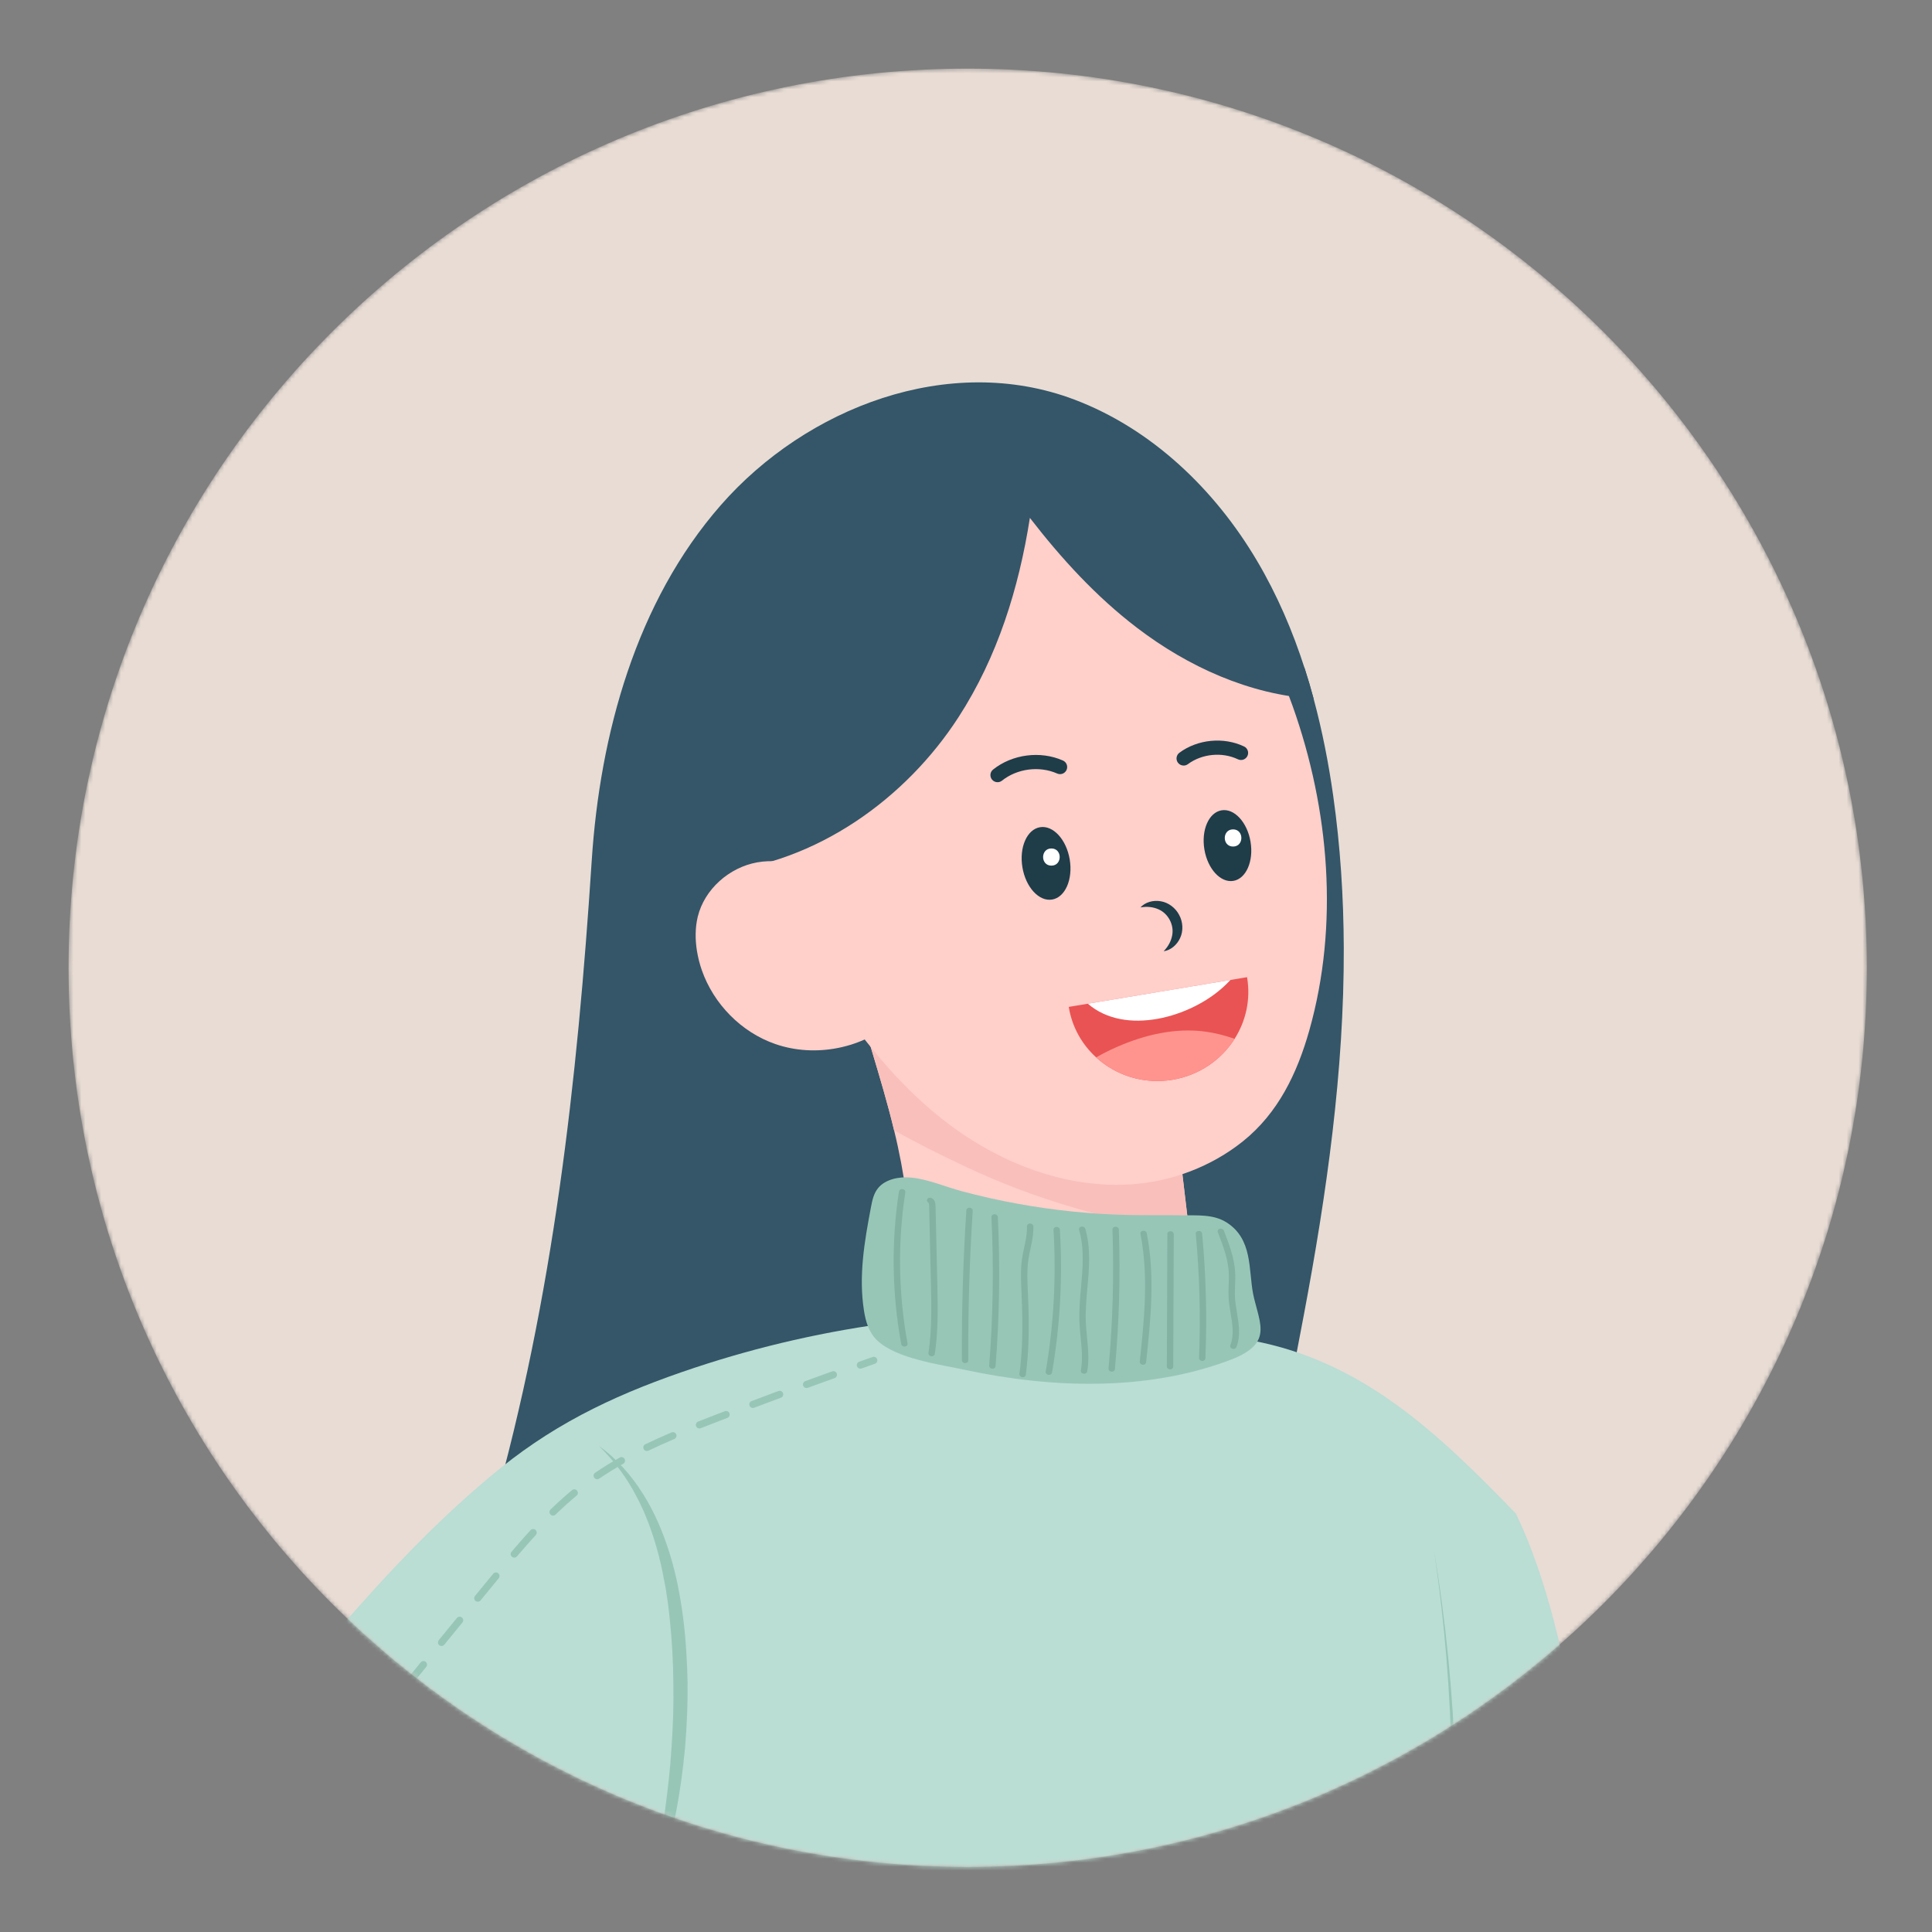 <svg width="487" height="487" viewBox="0 0 487 487" fill="none" xmlns="http://www.w3.org/2000/svg">
<rect x="0" y="0" width="487" height="487" fill="#808080" stroke="none"/>
<mask id="mask0_1370_446" style="mask-type:luminance" maskUnits="userSpaceOnUse" x="17" y="17" width="454" height="454">
<path d="M243.929 470.598C369.105 470.598 470.581 369.122 470.581 243.946C470.581 118.77 369.105 17.294 243.929 17.294C118.753 17.294 17.277 118.77 17.277 243.946C17.277 369.122 118.753 470.598 243.929 470.598Z" fill="white"/>
</mask>
<g mask="url(#mask0_1370_446)">
<path d="M243.929 470.598C369.105 470.598 470.581 369.122 470.581 243.946C470.581 118.77 369.105 17.294 243.929 17.294C118.753 17.294 17.277 118.77 17.277 243.946C17.277 369.122 118.753 470.598 243.929 470.598Z" fill="#E8DCD4"/>
</g>
<mask id="mask1_1370_446" style="mask-type:luminance" maskUnits="userSpaceOnUse" x="17" y="17" width="454" height="454">
<path d="M243.929 470.598C369.105 470.598 470.581 369.122 470.581 243.946C470.581 118.77 369.105 17.294 243.929 17.294C118.753 17.294 17.277 118.77 17.277 243.946C17.277 369.122 118.753 470.598 243.929 470.598Z" fill="white"/>
</mask>
<g mask="url(#mask1_1370_446)">
<path d="M328.683 331.335C321.285 370.583 313.361 409.553 308.326 449.168C303.555 486.682 298.961 524.238 292.991 561.581C262.246 562.268 231.595 560.975 200.935 558.593C170.41 556.213 140.229 551.972 111.56 540.804C96.354 534.886 81.619 527.631 67.624 519.161C81.348 499.234 89.756 476.264 98.921 454.041C108.74 430.226 117.168 405.837 124.171 381.049C139.445 326.947 145.523 272.772 149.158 216.909C151.229 185.126 160.327 151.714 181.711 127.315C203.196 102.78 239.188 88.774 270.806 100.719C290.334 108.103 306.244 123.4 316.865 141.378C321.92 149.923 325.846 159.066 328.882 168.523C329.698 171.038 330.44 173.583 331.127 176.141C333.293 184.158 334.888 192.342 336.057 200.555C337.864 213.319 338.678 226.125 338.726 238.941C338.827 269.924 334.409 300.927 328.683 331.335Z" fill="#345668"/>
<path d="M302.993 337.734C298.757 341.049 293.329 342.301 288.089 343.455C281.772 344.86 275.44 346.264 268.99 346.733C256.417 347.65 244.557 344.487 232.231 341.854C231.617 334.613 230.986 327.371 230.372 320.13C229.601 311.075 228.814 302.002 227.14 293.066C226.621 290.329 226.037 287.602 225.369 284.901C223.755 278.161 221.761 271.52 219.767 264.862C218.128 259.402 216.491 253.926 214.852 248.467C218.421 251.215 221.674 252.492 225.863 254.22C243.515 261.5 261.434 268.105 279.438 274.473C284.862 276.385 290.334 278.302 296.035 279.02L299.78 310.638L302.993 337.734Z" fill="#FFCFCA"/>
<path d="M299.781 310.639C280.031 307.891 260.694 302.337 242.727 293.78C237.013 291.064 231.074 288.135 225.371 284.901C223.757 278.161 221.763 271.52 219.769 264.862C218.13 259.402 216.493 253.926 214.854 248.467C218.423 251.215 221.676 252.492 225.865 254.22C243.517 261.5 261.436 268.105 279.44 274.473C284.864 276.385 290.336 278.302 296.037 279.02L299.781 310.639Z" fill="#F9BFBB"/>
<path d="M330.035 259.747C326.977 270.545 322.18 280.597 313.261 287.725C305.35 294.045 295.395 297.825 285.307 298.527C274.142 299.301 263.019 296.638 252.893 291.754C247.854 289.322 243.054 286.342 238.63 282.955C230.895 277.036 224.15 269.934 218.166 262.279C208.444 249.817 200.093 235.31 195.028 219.925C189.27 202.534 187.697 184.015 193.018 166.103C195.168 158.8 198.552 151.876 202.98 145.672C221.633 119.489 257.864 111.227 286.045 126.736C300.725 134.824 312.502 148.139 319.688 163.182C321.969 167.949 324.025 172.875 325.813 177.909C335.101 203.983 337.557 233.141 330.035 259.747Z" fill="#FFCFCA"/>
<path d="M328.882 168.522C320.041 155.424 311.173 141.776 299.512 131.421C289.062 122.141 276.074 115.817 262.07 114.536C235.542 112.109 204.611 122.173 187.757 143.594C179.252 154.404 175.383 167.967 174.818 181.424C174.253 194.881 177.02 206.781 180.395 219.922C206.021 217.485 228.358 201.243 241.598 180.801C251.455 165.583 256.821 148.269 259.604 130.542C267.533 140.805 276.324 150.406 286.641 158.275C299.499 168.082 314.965 175.091 331.126 176.14C330.44 173.581 329.698 171.037 328.882 168.522Z" fill="#345668"/>
<path d="M428.024 629.676C419.773 617.875 401.7 594.983 401.7 594.983C401.7 594.983 412.914 445.428 382.124 381.548C362.554 361.305 343.51 343.106 315.498 337.895C295.002 372.264 288.756 403.262 285.383 443.136C280.909 496.011 279.618 551.793 303.485 599.186C310.095 612.311 318.488 624.448 327.021 636.412C349.544 667.988 374.821 698.455 402.985 725.654C410.562 732.972 421.972 734.617 431.266 729.659L458.383 715.194C467.25 710.464 470.572 699.407 465.769 690.579C453.873 668.713 441.9 649.521 428.024 629.676Z" fill="#BADDD4"/>
<path d="M346.392 356.142C344.888 352.151 332.76 343.516 332.76 343.516C332.76 343.516 260.206 328.875 225.768 333.259C208.548 335.451 191.536 339.299 175.064 344.777C156.988 350.789 141.192 357.935 126.283 369.965C111.069 382.242 97.601 396.57 84.834 411.327C78.667 418.454 72.664 425.721 66.696 433.015C49.55 453.97 31.574 475 17.232 498.099C-3.458 531.422 -18.466 574.002 1.545 611.235C13.51 633.498 33.185 650.744 52.532 666.496C75.552 685.239 100.797 702.073 127.853 714.616C135.457 718.141 144.547 715.47 148.877 708.294C154.636 698.75 159.464 688.73 163.861 678.466C166.523 672.252 166.041 665.153 162.689 659.282C144.361 627.184 121.599 597.099 93.469 567.787C114.144 548.096 134.708 527.269 151.348 504.325C152.916 524.141 153.558 543.986 152.547 563.874C152.256 569.593 151.903 575.662 154.644 580.689C158.116 587.055 165.542 589.996 172.453 592.19C222.779 608.165 277.409 610.086 328.868 598.259C339.261 595.87 350.126 592.495 356.63 583.458C362.534 575.255 363.966 564.698 365.607 554.99C368.406 538.425 370.093 521.671 370.677 504.881C372.437 454.352 364.226 403.462 346.392 356.142Z" fill="#BADDD4"/>
<path d="M317.015 330.676C316.62 329.129 316.149 327.576 315.865 326.102C314.692 320.031 315.811 312.282 309.115 308.094C305.825 306.037 301.765 306.392 297.964 306.34C293.481 306.279 289.003 306.359 284.519 306.264C275.12 306.064 265.707 305.106 256.443 303.415C251.716 302.552 247.028 301.498 242.399 300.258C238.227 299.139 234.01 297.261 229.682 296.831C226.572 296.522 223.18 297.288 221.391 299.422C220.232 300.804 219.873 302.57 219.548 304.272C217.908 312.88 216.399 321.655 217.785 330.4C218.212 333.093 218.999 335.912 221.177 337.939C226.092 342.512 236.837 343.932 243.463 345.344C265.353 350.004 288.787 350.627 309.345 343.082C311.825 342.172 314.318 341.104 316.035 339.331C318.508 336.775 317.797 333.739 317.015 330.676Z" fill="#97C6B7"/>
<path d="M227.879 339.436C227.527 339.39 227.231 339.148 227.173 338.83C224.83 325.994 224.64 313.029 226.609 300.294C226.667 299.921 227.063 299.669 227.499 299.727C227.504 299.728 227.509 299.728 227.515 299.729C227.957 299.794 228.268 300.154 228.21 300.531C226.261 313.134 226.448 325.966 228.767 338.67C228.837 339.05 228.537 339.395 228.096 339.439C228.023 339.447 227.949 339.445 227.879 339.436Z" fill="#83B2A3"/>
<path d="M234.743 341.865C234.738 341.864 234.734 341.864 234.728 341.863C234.287 341.798 233.975 341.439 234.033 341.061C234.923 335.237 234.785 329.206 234.653 323.374L234.21 303.95C234.196 303.385 234.098 303.209 234.019 303.16C233.649 302.934 233.55 302.499 233.798 302.189C234.046 301.879 234.545 301.811 234.918 302.038C235.791 302.571 235.813 303.522 235.824 303.978L236.267 323.402C236.402 329.285 236.54 335.369 235.635 341.296C235.576 341.67 235.179 341.922 234.743 341.865Z" fill="#83B2A3"/>
<path d="M243.179 343.598C242.777 343.545 242.465 343.243 242.463 342.888C242.395 330.308 242.773 317.577 243.588 305.047C243.612 304.666 243.993 304.386 244.438 304.423C244.873 304.466 245.223 304.798 245.198 305.18C244.386 317.682 244.009 330.385 244.077 342.937C244.079 343.32 243.72 343.619 243.274 343.606C243.241 343.605 243.21 343.602 243.179 343.598Z" fill="#83B2A3"/>
<path d="M250.057 345.012C249.63 344.956 249.313 344.622 249.343 344.251C250.324 331.853 250.516 319.24 249.914 306.761C249.896 306.378 250.242 306.067 250.687 306.066C251.137 306.072 251.508 306.377 251.526 306.759C252.13 319.287 251.938 331.952 250.953 344.4C250.923 344.781 250.538 345.056 250.094 345.015C250.082 345.015 250.069 345.013 250.057 345.012Z" fill="#83B2A3"/>
<path d="M257.682 347.147C257.239 347.089 256.921 346.734 256.97 346.355C257.716 340.706 257.885 334.58 257.52 326.493L257.485 325.729C257.356 322.964 257.222 320.105 257.627 317.309C257.766 316.346 257.969 315.389 258.172 314.433C258.561 312.605 258.928 310.877 258.864 309.097C258.85 308.714 259.2 308.407 259.646 308.41C260.087 308.409 260.462 308.727 260.477 309.111C260.546 311.037 260.146 312.917 259.76 314.736C259.562 315.667 259.364 316.597 259.228 317.535C258.84 320.218 258.97 323.02 259.096 325.73L259.131 326.495C259.5 334.656 259.328 340.846 258.572 346.566C258.524 346.945 258.124 347.205 257.682 347.147Z" fill="#83B2A3"/>
<path d="M264.294 346.562C264.285 346.561 264.274 346.559 264.265 346.558C263.824 346.487 263.52 346.124 263.585 345.747C265.617 333.984 266.28 321.948 265.554 309.974C265.53 309.591 265.872 309.276 266.317 309.272C266.772 309.265 267.142 309.575 267.165 309.957C267.897 322.023 267.229 334.151 265.18 346.005C265.117 346.373 264.723 346.618 264.294 346.562Z" fill="#83B2A3"/>
<path d="M273.159 346.279C273.147 346.277 273.135 346.276 273.123 346.274C272.683 346.199 272.382 345.834 272.451 345.458C272.948 342.755 272.668 339.903 272.399 337.145C272.273 335.849 272.142 334.509 272.089 333.187C271.974 330.256 272.241 327.29 272.499 324.422C272.929 319.649 273.374 314.714 272.003 310.017C271.893 309.641 272.154 309.274 272.586 309.195C273.019 309.115 273.457 309.355 273.566 309.73C275.003 314.651 274.548 319.701 274.108 324.585C273.853 327.416 273.589 330.343 273.701 333.197C273.752 334.484 273.881 335.806 274.006 337.085C274.284 339.925 274.571 342.862 274.044 345.729C273.978 346.094 273.586 346.335 273.159 346.279Z" fill="#83B2A3"/>
<path d="M280.135 345.753C279.704 345.697 279.387 345.357 279.422 344.985C280.491 333.393 280.826 321.594 280.416 309.912C280.403 309.529 280.753 309.221 281.198 309.225C281.643 309.224 282.016 309.543 282.029 309.926C282.44 321.658 282.104 333.508 281.029 345.149C280.994 345.53 280.606 345.802 280.162 345.756C280.153 345.756 280.145 345.755 280.135 345.753Z" fill="#83B2A3"/>
<path d="M288.009 344.005C287.574 343.948 287.256 343.604 287.295 343.229C288.416 332.668 289.576 321.747 287.472 311.017C287.398 310.637 287.693 310.289 288.132 310.24C288.576 310.192 288.988 310.46 289.063 310.84C291.203 321.748 290.033 332.761 288.903 343.41C288.863 343.79 288.47 344.058 288.027 344.008C288.02 344.006 288.015 344.005 288.009 344.005Z" fill="#83B2A3"/>
<path d="M294.837 345.174C294.433 345.121 294.119 344.815 294.121 344.457L294.259 311.008C294.261 310.625 294.623 310.329 295.069 310.346C295.501 310.355 295.874 310.687 295.873 311.07L295.735 344.519C295.733 344.902 295.371 345.198 294.925 345.181C294.895 345.18 294.866 345.178 294.837 345.174Z" fill="#83B2A3"/>
<path d="M302.953 343.048C302.538 342.994 302.222 342.674 302.237 342.31C302.664 331.933 302.387 321.397 301.412 310.994C301.376 310.611 301.707 310.288 302.151 310.273C302.593 310.252 302.984 310.555 303.02 310.938C304 321.395 304.279 331.985 303.849 342.416C303.833 342.798 303.46 343.084 303.014 343.055C302.994 343.053 302.973 343.051 302.953 343.048Z" fill="#83B2A3"/>
<path d="M310.804 340.024C310.748 340.017 310.692 340.004 310.637 339.986C310.214 339.85 309.987 339.448 310.128 339.091C311.115 336.594 310.672 333.894 310.202 331.035C309.986 329.72 309.762 328.359 309.69 327.021C309.633 325.949 309.674 324.877 309.714 323.839C309.754 322.798 309.795 321.721 309.733 320.675C309.532 317.245 308.228 313.855 306.966 310.578C306.825 310.21 307.053 309.825 307.475 309.717C307.899 309.61 308.355 309.822 308.497 310.19C309.793 313.558 311.132 317.04 311.345 320.661C311.41 321.765 311.368 322.871 311.326 323.941C311.287 324.952 311.248 325.997 311.302 327.014C311.37 328.287 311.589 329.613 311.8 330.897C312.275 333.79 312.768 336.783 311.659 339.586C311.535 339.896 311.174 340.072 310.804 340.024Z" fill="#83B2A3"/>
<path d="M225.579 257.159C217.522 264.262 205.586 266.692 195.427 263.168C186.846 260.197 179.861 253.059 176.889 244.502C176.353 242.948 175.95 241.356 175.681 239.711C175.221 236.849 175.208 233.894 175.881 231.077C177.58 224.126 183.83 218.642 190.866 217.378C197.917 216.115 205.443 218.9 210.349 224.113L216.204 236.821L225.579 257.159Z" fill="#FFCFCA"/>
<path d="M341.501 594.613C345.479 592.313 349.569 590.32 353.319 588.015C357.067 585.726 360.406 582.962 362.5 579.302C363.551 577.486 364.333 575.493 364.852 573.412C365.391 571.318 365.618 569.32 365.391 567.18C365.188 565.039 364.784 562.785 364.472 560.53C364.138 558.272 363.882 555.997 363.644 553.725C363.196 549.178 362.949 544.626 362.805 540.079C362.634 535.532 362.638 530.967 362.737 526.429C362.912 517.342 363.413 508.287 363.921 499.238C364.942 481.141 366.34 463.081 365.937 444.977C365.626 426.881 364.162 408.791 361.484 390.871C364.46 408.745 366.228 426.827 366.842 444.955C367.549 463.097 366.445 481.243 365.726 499.328C365.369 508.375 365.019 517.424 364.995 526.456C364.972 530.976 365.043 535.474 365.287 539.978C365.505 544.482 365.824 548.978 366.338 553.439C366.609 555.668 366.896 557.891 367.262 560.109C367.606 562.334 368.046 564.537 368.313 566.902C368.616 569.27 368.379 571.848 367.812 574.141C367.272 576.461 366.427 578.744 365.241 580.868C364.049 582.986 362.512 584.921 360.757 586.566C359.004 588.216 357.078 589.618 355.116 590.87C351.18 593.371 347.142 595.412 343.314 597.711L341.501 594.613Z" fill="#97C6B7"/>
<path d="M150.983 364.475C155.385 367.677 159.127 371.848 162.051 376.523C165.01 381.189 167.168 386.333 168.803 391.598C170.454 396.868 171.474 402.311 172.188 407.753C172.896 413.199 173.202 418.684 173.317 424.164C173.37 429.647 173.139 435.126 172.673 440.581C172.158 446.031 171.441 451.462 170.395 456.831C168.36 467.577 165.05 478.154 159.947 487.777C163.676 477.558 166.14 467.028 167.635 456.374C168.338 451.033 168.98 445.688 169.288 440.317C169.644 434.953 169.844 429.578 169.734 424.209C169.69 418.841 169.402 413.475 168.826 408.144C168.575 405.47 168.201 402.828 167.77 400.189C167.292 397.562 166.776 394.941 166.121 392.355C165.45 389.775 164.686 387.214 163.754 384.717C163.331 383.449 162.776 382.238 162.283 380.996C161.705 379.797 161.185 378.561 160.535 377.396C158.112 372.625 154.872 368.282 150.983 364.475Z" fill="#97C6B7"/>
<path d="M216.87 345.001C216.501 345.001 216.155 344.771 216.025 344.403C215.859 343.936 216.104 343.424 216.57 343.259C217.698 342.859 218.826 342.461 219.954 342.065C220.422 341.9 220.933 342.146 221.097 342.613C221.261 343.081 221.016 343.592 220.549 343.756C219.421 344.152 218.295 344.549 217.169 344.948C217.07 344.984 216.969 345.001 216.87 345.001Z" fill="#97C6B7"/>
<path d="M138.388 695.99C138.222 695.99 138.054 695.944 137.904 695.848C135.882 694.547 133.86 693.244 131.842 691.934C131.427 691.665 131.308 691.109 131.578 690.694C131.848 690.279 132.402 690.159 132.818 690.43C134.834 691.738 136.854 693.04 138.875 694.339C139.291 694.607 139.412 695.162 139.144 695.578C138.972 695.845 138.683 695.99 138.388 695.99ZM126.289 688.136C126.12 688.136 125.949 688.088 125.797 687.988C123.786 686.666 121.78 685.337 119.78 683.999C119.369 683.724 119.258 683.167 119.534 682.755C119.809 682.344 120.366 682.232 120.778 682.508C122.774 683.843 124.776 685.17 126.783 686.489C127.197 686.761 127.312 687.317 127.04 687.73C126.867 687.994 126.581 688.136 126.289 688.136ZM114.304 680.111C114.13 680.111 113.954 680.06 113.799 679.954C111.811 678.595 109.831 677.225 107.861 675.842C107.456 675.558 107.358 674.998 107.642 674.593C107.926 674.189 108.486 674.089 108.891 674.374C110.856 675.753 112.83 677.118 114.811 678.474C115.22 678.753 115.324 679.311 115.045 679.72C114.871 679.975 114.59 680.111 114.304 680.111ZM102.501 671.821C102.319 671.821 102.135 671.766 101.977 671.651C100.025 670.239 98.084 668.812 96.156 667.369C95.759 667.073 95.679 666.51 95.975 666.114C96.272 665.718 96.833 665.637 97.23 665.933C99.15 667.371 101.083 668.791 103.027 670.198C103.428 670.488 103.518 671.049 103.228 671.45C103.053 671.692 102.779 671.821 102.501 671.821ZM90.958 663.175C90.765 663.175 90.572 663.113 90.408 662.986C88.495 661.499 86.589 659.987 84.745 658.491C84.361 658.179 84.302 657.615 84.613 657.23C84.925 656.846 85.489 656.787 85.874 657.098C87.709 658.586 89.604 660.09 91.508 661.57C91.899 661.874 91.969 662.437 91.666 662.828C91.489 663.056 91.225 663.175 90.958 663.175ZM79.758 654.088C79.553 654.088 79.347 654.018 79.178 653.875C77.317 652.296 75.481 650.699 73.72 649.128C73.35 648.798 73.318 648.232 73.647 647.862C73.976 647.492 74.543 647.46 74.913 647.789C76.663 649.35 78.488 650.938 80.338 652.508C80.716 652.828 80.762 653.394 80.441 653.771C80.264 653.981 80.012 654.088 79.758 654.088ZM68.956 644.528C68.742 644.528 68.526 644.451 68.354 644.296C66.588 642.694 64.808 641.067 63.028 639.414C62.665 639.077 62.644 638.51 62.981 638.147C63.318 637.784 63.886 637.763 64.248 638.1C66.023 639.748 67.798 641.37 69.559 642.968C69.926 643.301 69.953 643.868 69.621 644.235C69.443 644.428 69.2 644.528 68.956 644.528ZM58.392 634.7C58.168 634.7 57.944 634.617 57.77 634.449C55.961 632.706 54.226 630.996 52.615 629.366C52.267 629.014 52.271 628.446 52.622 628.098C52.974 627.75 53.542 627.753 53.89 628.105C55.49 629.724 57.214 631.424 59.014 633.157C59.37 633.501 59.381 634.068 59.038 634.425C58.861 634.608 58.627 634.7 58.392 634.7ZM48.258 624.424C48.017 624.424 47.777 624.328 47.601 624.137C45.907 622.311 44.282 620.492 42.773 618.732C42.45 618.356 42.494 617.79 42.87 617.468C43.245 617.145 43.811 617.187 44.134 617.565C45.629 619.307 47.238 621.108 48.916 622.917C49.253 623.28 49.231 623.847 48.868 624.184C48.695 624.345 48.477 624.424 48.258 624.424ZM38.886 613.467C38.619 613.467 38.355 613.348 38.178 613.121C36.655 611.164 35.208 609.196 33.879 607.272C33.598 606.864 33.7 606.306 34.107 606.025C34.514 605.742 35.073 605.846 35.354 606.253C36.663 608.149 38.089 610.089 39.592 612.02C39.896 612.411 39.826 612.974 39.435 613.278C39.273 613.405 39.079 613.467 38.886 613.467ZM30.72 601.593C30.414 601.593 30.116 601.437 29.949 601.155C28.682 599.024 27.514 596.871 26.477 594.754C26.259 594.31 26.443 593.773 26.888 593.555C27.334 593.336 27.87 593.522 28.088 593.966C29.104 596.039 30.249 598.15 31.491 600.239C31.744 600.665 31.604 601.215 31.179 601.468C31.033 601.552 30.876 601.593 30.72 601.593ZM24.408 588.646C24.046 588.646 23.705 588.425 23.57 588.067C22.695 585.76 21.946 583.422 21.343 581.117C21.217 580.638 21.504 580.148 21.984 580.023C22.463 579.898 22.953 580.184 23.078 580.663C23.665 582.906 24.394 585.183 25.247 587.431C25.423 587.894 25.19 588.412 24.727 588.587C24.621 588.627 24.514 588.646 24.408 588.646ZM20.791 574.725C20.351 574.725 19.966 574.401 19.904 573.952C19.86 573.64 19.819 573.327 19.78 573.013C19.521 570.928 19.376 568.788 19.348 566.651C19.342 566.156 19.738 565.749 20.233 565.743C20.742 565.774 21.135 566.133 21.141 566.628C21.168 568.699 21.309 570.773 21.559 572.792C21.597 573.097 21.637 573.401 21.679 573.705C21.747 574.195 21.405 574.648 20.915 574.716C20.874 574.722 20.832 574.725 20.791 574.725ZM20.582 560.337C20.551 560.337 20.519 560.335 20.488 560.332C19.996 560.28 19.638 559.84 19.689 559.347C19.935 556.993 20.319 554.567 20.83 552.137C20.932 551.652 21.408 551.344 21.892 551.444C22.377 551.546 22.687 552.021 22.585 552.506C22.087 554.876 21.713 557.241 21.473 559.534C21.424 559.994 21.035 560.337 20.582 560.337ZM23.51 546.237C23.423 546.237 23.336 546.224 23.249 546.198C22.775 546.054 22.508 545.553 22.652 545.08C23.333 542.842 24.134 540.528 25.032 538.203C25.211 537.741 25.73 537.512 26.191 537.69C26.653 537.868 26.883 538.387 26.704 538.849C25.821 541.133 25.035 543.404 24.367 545.601C24.25 545.988 23.894 546.237 23.51 546.237ZM28.675 532.78C28.55 532.78 28.423 532.754 28.303 532.699C27.853 532.493 27.655 531.961 27.86 531.511C28.825 529.402 29.895 527.208 31.041 524.99C31.267 524.55 31.809 524.377 32.249 524.605C32.689 524.832 32.861 525.373 32.634 525.813C31.501 528.006 30.444 530.174 29.491 532.257C29.34 532.585 29.015 532.78 28.675 532.78ZM35.273 519.956C35.124 519.956 34.972 519.919 34.833 519.84C34.402 519.597 34.25 519.049 34.493 518.619C35.619 516.625 36.814 514.581 38.146 512.37C38.401 511.947 38.952 511.808 39.377 512.065C39.801 512.32 39.938 512.871 39.682 513.296C38.36 515.492 37.173 517.522 36.055 519.501C35.889 519.792 35.586 519.956 35.273 519.956ZM42.688 507.587C42.526 507.587 42.361 507.543 42.214 507.451C41.794 507.188 41.666 506.635 41.929 506.216C43.205 504.174 44.495 502.14 45.799 500.116C46.068 499.7 46.622 499.58 47.038 499.848C47.454 500.116 47.574 500.671 47.306 501.087C46.007 503.104 44.721 505.131 43.45 507.166C43.279 507.437 42.987 507.587 42.688 507.587ZM50.493 495.458C50.323 495.458 50.152 495.41 49.999 495.309C49.586 495.036 49.473 494.479 49.746 494.067C51.075 492.059 52.415 490.06 53.768 488.068C54.047 487.658 54.604 487.552 55.013 487.83C55.423 488.108 55.529 488.666 55.251 489.075C53.903 491.061 52.565 493.054 51.241 495.056C51.069 495.317 50.784 495.458 50.493 495.458ZM58.595 483.525C58.418 483.525 58.24 483.473 58.084 483.364C57.677 483.082 57.577 482.523 57.86 482.116C59.234 480.14 60.619 478.171 62.015 476.21C62.302 475.806 62.861 475.711 63.265 475.999C63.669 476.286 63.763 476.846 63.476 477.249C62.084 479.205 60.703 481.169 59.332 483.14C59.157 483.391 58.878 483.525 58.595 483.525ZM66.953 471.77C66.77 471.77 66.586 471.714 66.427 471.599C66.027 471.308 65.937 470.747 66.228 470.347C67.642 468.399 69.065 466.458 70.496 464.523C70.79 464.126 71.352 464.042 71.75 464.335C72.148 464.63 72.232 465.191 71.937 465.589C70.509 467.52 69.089 469.456 67.678 471.399C67.504 471.641 67.23 471.77 66.953 471.77ZM75.529 460.172C75.342 460.172 75.152 460.113 74.991 459.992C74.596 459.694 74.516 459.132 74.814 458.736C76.261 456.814 77.715 454.897 79.176 452.985C79.476 452.592 80.038 452.515 80.433 452.817C80.826 453.118 80.901 453.68 80.601 454.074C79.142 455.983 77.691 457.896 76.247 459.815C76.071 460.049 75.802 460.172 75.529 460.172ZM84.288 448.712C84.096 448.712 83.903 448.651 83.739 448.524C83.347 448.221 83.276 447.658 83.579 447.266C85.053 445.364 86.532 443.467 88.018 441.575C88.324 441.184 88.887 441.117 89.277 441.423C89.667 441.729 89.734 442.292 89.429 442.681C87.946 444.571 86.468 446.466 84.997 448.364C84.82 448.592 84.555 448.712 84.288 448.712ZM93.192 437.363C92.997 437.363 92.8 437.3 92.635 437.169C92.247 436.861 92.182 436.297 92.49 435.91C93.985 434.026 95.484 432.145 96.988 430.268C97.298 429.881 97.862 429.819 98.248 430.128C98.635 430.437 98.697 431.002 98.388 431.388C96.886 433.264 95.388 435.142 93.895 437.024C93.718 437.246 93.456 437.363 93.192 437.363ZM102.206 426.103C102.008 426.103 101.809 426.038 101.643 425.904C101.258 425.593 101.197 425.028 101.508 424.643C103.019 422.771 104.532 420.902 106.048 419.036C106.361 418.652 106.925 418.594 107.309 418.905C107.693 419.217 107.752 419.782 107.44 420.166C105.925 422.032 104.412 423.899 102.903 425.769C102.727 425.989 102.468 426.103 102.206 426.103ZM111.298 414.905C111.099 414.905 110.898 414.839 110.731 414.703C110.348 414.39 110.29 413.825 110.603 413.441C112.123 411.578 113.645 409.717 115.168 407.856C115.482 407.472 116.047 407.417 116.43 407.73C116.813 408.044 116.87 408.609 116.556 408.992C115.033 410.852 113.512 412.713 111.993 414.575C111.816 414.792 111.558 414.905 111.298 414.905ZM120.434 403.743C120.234 403.743 120.033 403.676 119.866 403.54C119.483 403.226 119.427 402.661 119.742 402.278L124.318 396.702C124.633 396.32 125.198 396.265 125.58 396.579C125.963 396.894 126.017 397.459 125.703 397.841L121.129 403.415C120.951 403.631 120.693 403.743 120.434 403.743ZM129.629 392.63C129.424 392.63 129.217 392.56 129.048 392.416C128.671 392.095 128.625 391.529 128.946 391.152C130.667 389.13 132.233 387.351 133.734 385.714C134.069 385.349 134.636 385.325 135.001 385.659C135.366 385.994 135.391 386.561 135.056 386.926C133.57 388.547 132.018 390.309 130.312 392.314C130.134 392.523 129.883 392.63 129.629 392.63ZM139.411 382.037C139.177 382.037 138.944 381.946 138.768 381.765C138.423 381.41 138.431 380.843 138.786 380.497C140.594 378.74 142.414 377.1 144.194 375.623C144.576 375.308 145.14 375.36 145.457 375.74C145.773 376.121 145.72 376.686 145.34 377.003C143.595 378.45 141.811 380.059 140.036 381.783C139.861 381.952 139.636 382.037 139.411 382.037ZM150.526 372.874C150.239 372.874 149.957 372.736 149.784 372.482C149.505 372.072 149.612 371.515 150.021 371.237C151.948 369.927 154.033 368.638 156.218 367.407C156.649 367.163 157.196 367.317 157.439 367.748C157.682 368.179 157.53 368.726 157.098 368.969C154.957 370.176 152.915 371.438 151.03 372.719C150.875 372.823 150.7 372.874 150.526 372.874ZM163.057 365.759C162.723 365.759 162.403 365.572 162.248 365.251C162.033 364.804 162.221 364.269 162.667 364.054C164.716 363.069 166.878 362.093 169.277 361.071C169.733 360.877 170.259 361.089 170.453 361.544C170.647 362 170.435 362.526 169.98 362.72C167.606 363.731 165.468 364.696 163.444 365.67C163.32 365.73 163.188 365.759 163.057 365.759ZM176.307 360.067C175.949 360.067 175.611 359.852 175.473 359.499C175.291 359.039 175.518 358.518 175.978 358.336C177.537 357.721 179.099 357.117 180.66 356.517L182.713 355.729C183.175 355.552 183.694 355.784 183.871 356.246C184.048 356.709 183.816 357.227 183.354 357.404L181.304 358.19C179.748 358.788 178.191 359.39 176.637 360.003C176.528 360.047 176.416 360.067 176.307 360.067ZM189.775 354.904C189.413 354.904 189.072 354.682 188.936 354.323C188.761 353.86 188.995 353.342 189.459 353.168C191.71 352.319 193.963 351.476 196.218 350.639C196.682 350.467 197.199 350.703 197.371 351.167C197.543 351.631 197.307 352.147 196.843 352.32C194.591 353.156 192.341 353.998 190.092 354.845C189.987 354.885 189.88 354.904 189.775 354.904ZM203.298 349.884C202.933 349.884 202.589 349.658 202.456 349.295C202.286 348.83 202.526 348.315 202.99 348.145C205.249 347.319 207.511 346.499 209.774 345.685C210.239 345.519 210.754 345.759 210.921 346.225C211.089 346.691 210.847 347.204 210.381 347.372C208.121 348.185 205.862 349.005 203.606 349.829C203.504 349.866 203.4 349.884 203.298 349.884Z" fill="#97C6B7"/>
<path d="M269.643 216.635C268.801 211.6 265.449 207.965 262.157 208.516C258.865 209.067 256.879 213.595 257.722 218.63C258.564 223.665 261.916 227.3 265.208 226.749C268.5 226.198 270.486 221.67 269.643 216.635Z" fill="#1F3C49"/>
<path d="M315.222 212.177C314.4 207.265 311.131 203.719 307.919 204.257C304.708 204.794 302.77 209.211 303.592 214.123C304.414 219.035 307.683 222.581 310.895 222.043C314.106 221.506 316.044 217.089 315.222 212.177Z" fill="#1F3C49"/>
<path d="M251.45 197.172C250.923 197.172 250.401 196.941 250.047 196.497C249.429 195.723 249.556 194.595 250.331 193.977C255.184 190.105 262.261 189.193 267.937 191.706C268.843 192.107 269.252 193.166 268.851 194.071C268.45 194.977 267.391 195.387 266.486 194.985C261.997 192.998 256.405 193.719 252.568 196.78C252.236 197.044 251.841 197.172 251.45 197.172Z" fill="#1F3C49"/>
<path d="M298.362 192.976C297.814 192.976 297.272 192.725 296.92 192.251C296.33 191.455 296.497 190.332 297.292 189.743C301.884 186.338 308.435 185.704 313.595 188.163C314.489 188.589 314.868 189.659 314.443 190.553C314.017 191.447 312.947 191.827 312.053 191.4C308.057 189.494 302.984 189.987 299.429 192.623C299.108 192.861 298.734 192.976 298.362 192.976Z" fill="#1F3C49"/>
<path d="M287.473 228.738C288.66 227.418 290.678 226.843 292.587 227.18C294.531 227.491 296.328 228.866 297.237 230.636C298.193 232.381 298.32 234.643 297.484 236.426C296.69 238.196 295.078 239.542 293.317 239.778C294.541 238.535 295.223 237.138 295.477 235.758C295.732 234.386 295.476 233.074 294.86 231.894C294.233 230.719 293.291 229.769 292.012 229.208C290.729 228.641 289.187 228.422 287.473 228.738Z" fill="#1F3C49"/>
<path d="M314.346 246.316L314.367 246.44C315.291 251.985 314.032 257.412 311.21 261.854C307.855 267.139 302.299 271.047 295.56 272.17C288.3 273.38 281.282 271.087 276.316 266.543C272.771 263.325 270.263 258.963 269.424 253.931L269.403 253.807L314.346 246.316Z" fill="#EA5353"/>
<path d="M311.21 261.854C307.855 267.139 302.299 271.047 295.56 272.17C288.3 273.38 281.282 271.087 276.316 266.543C278.039 265.538 279.836 264.647 281.657 263.853C288.621 260.811 296.321 259.019 303.863 260.043C306.375 260.387 308.818 261.026 311.21 261.854Z" fill="#FF948F"/>
<path d="M310.163 247.014C309.638 247.574 309.091 248.111 308.525 248.641C300.169 256.423 283.669 261.2 274.214 253.005L310.163 247.014Z" fill="white"/>
<path d="M265.028 213.871C262.242 213.871 262.238 218.2 265.028 218.2C267.813 218.2 267.818 213.871 265.028 213.871Z" fill="white"/>
<path d="M310.82 209.061C308.034 209.061 308.03 213.39 310.82 213.39C313.606 213.391 313.61 209.061 310.82 209.061Z" fill="white"/>
</g>
</svg>
